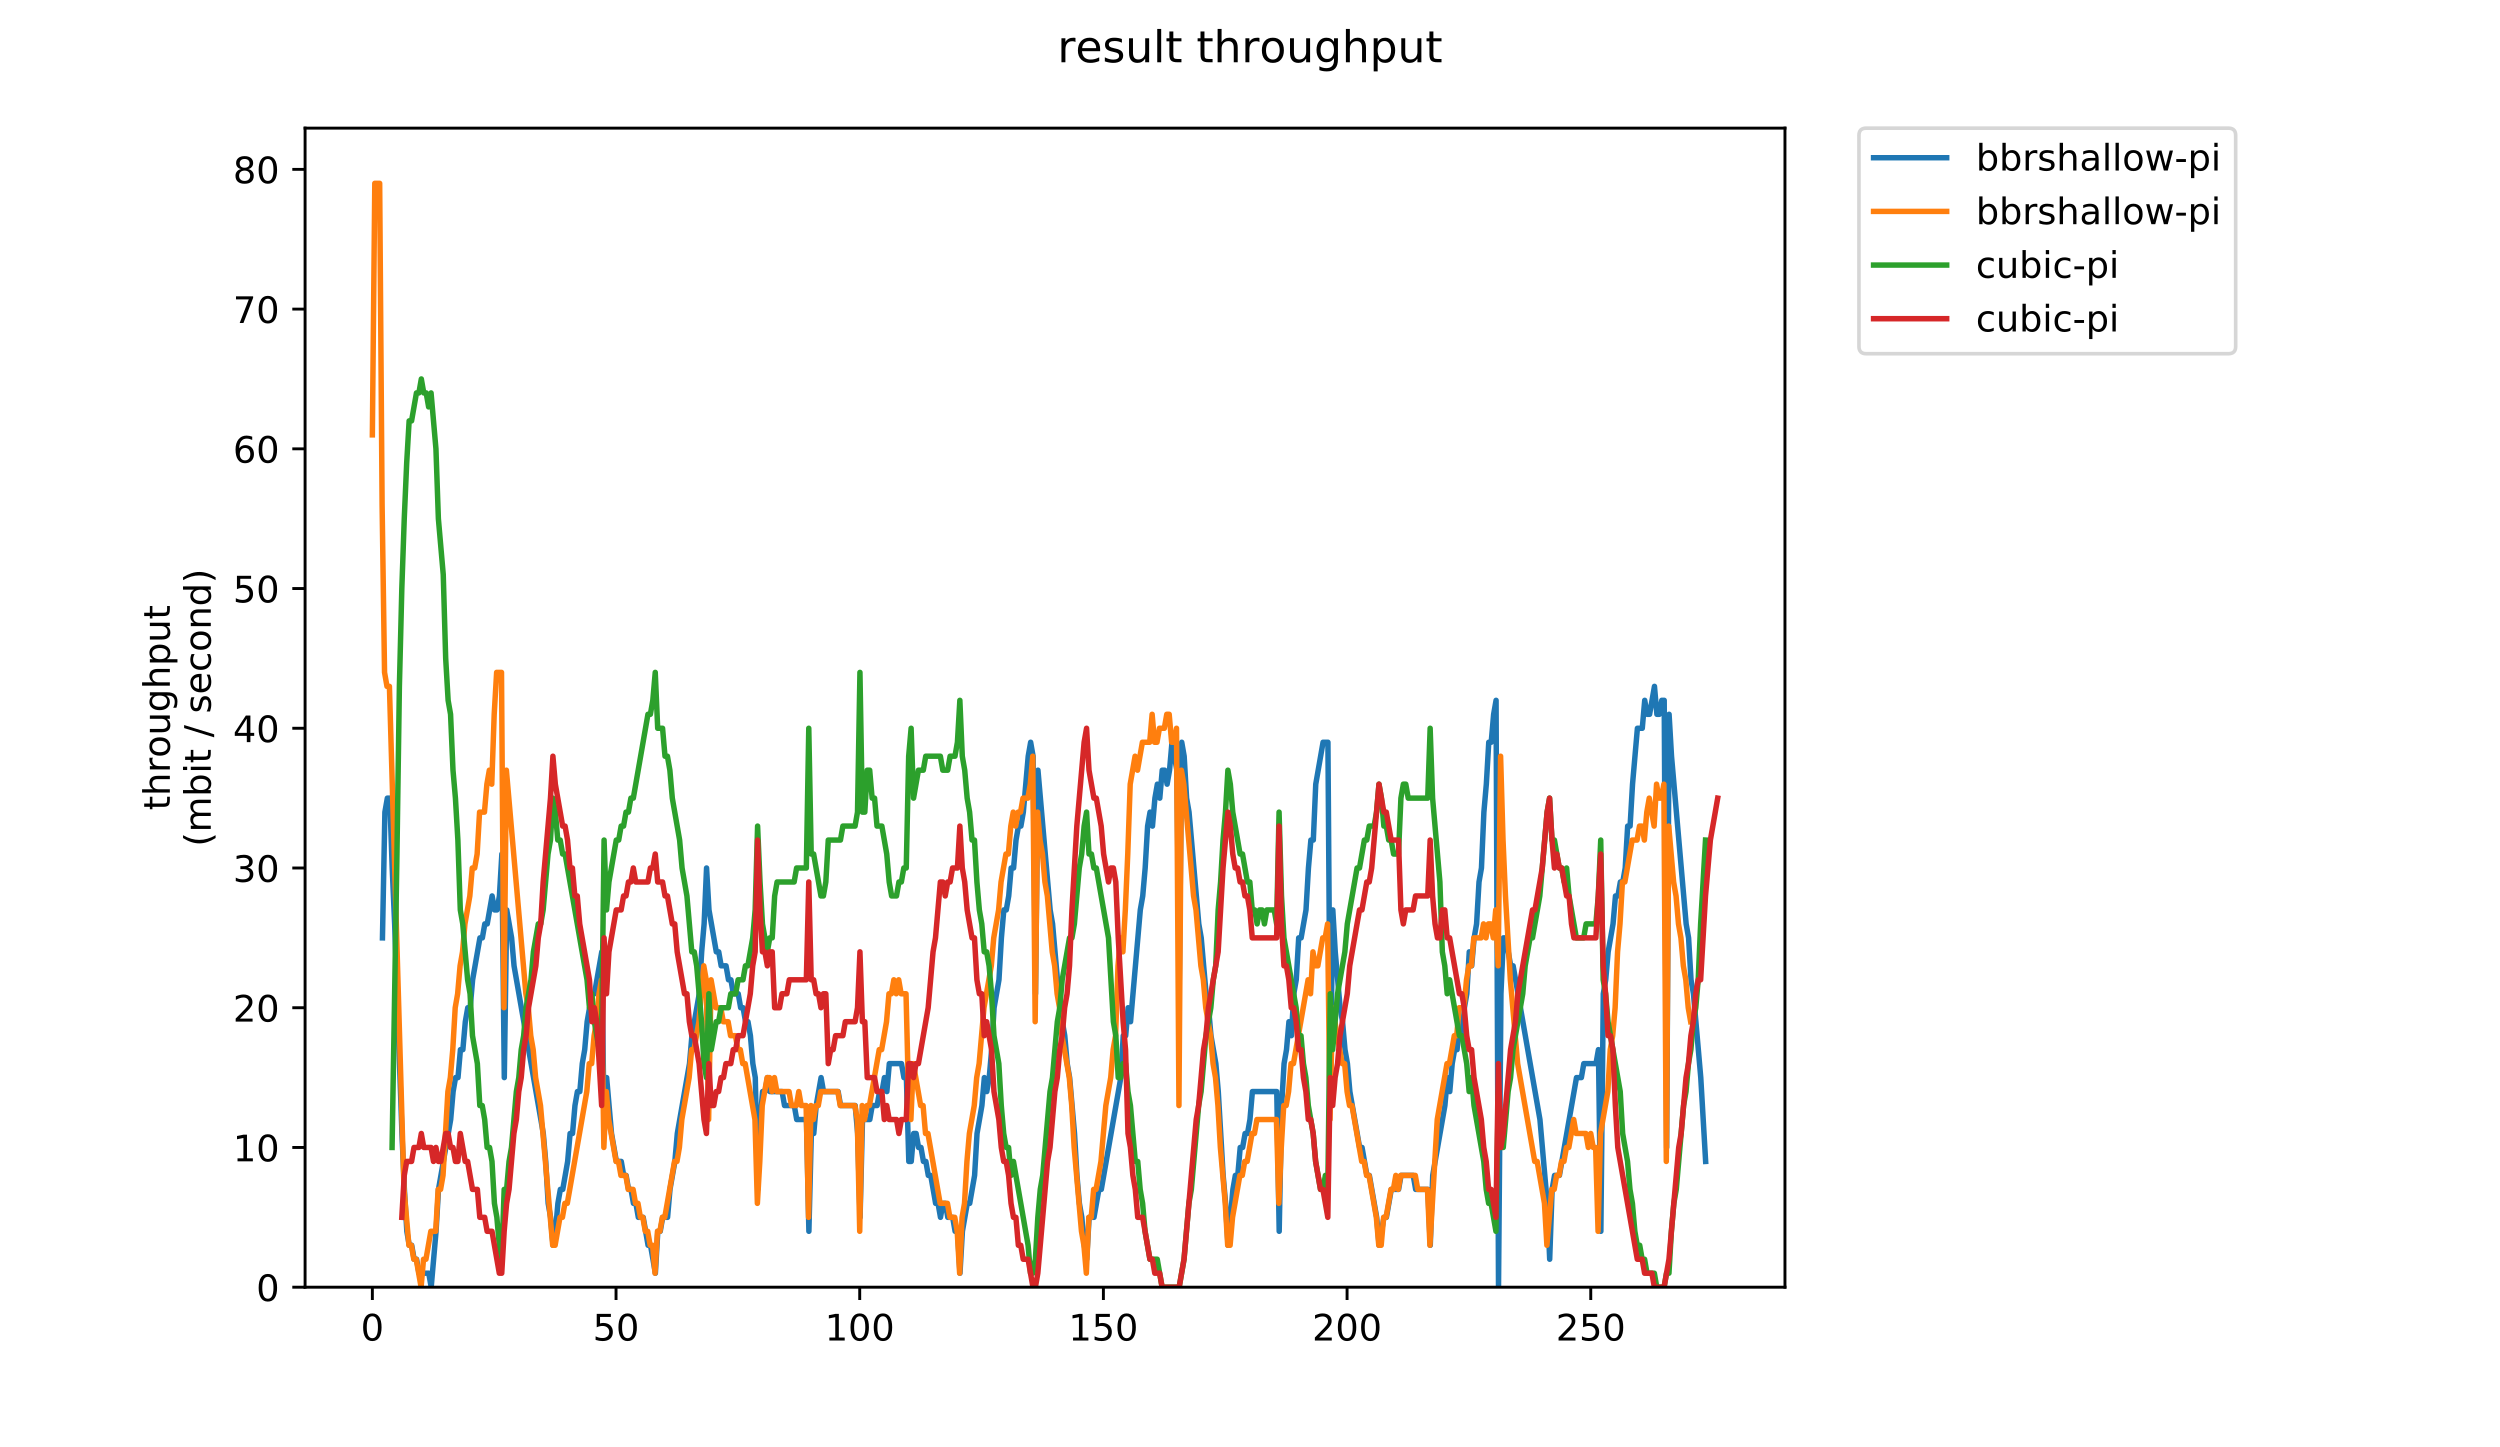<?xml version="1.0" encoding="utf-8" standalone="no"?>
<!DOCTYPE svg PUBLIC "-//W3C//DTD SVG 1.1//EN"
  "http://www.w3.org/Graphics/SVG/1.1/DTD/svg11.dtd">
<!-- Created with matplotlib (https://matplotlib.org/) -->
<svg height="396pt" version="1.1" viewBox="0 0 684 396" width="684pt" xmlns="http://www.w3.org/2000/svg" xmlns:xlink="http://www.w3.org/1999/xlink">
 <defs>
  <style type="text/css">
*{stroke-linecap:butt;stroke-linejoin:round;}
  </style>
 </defs>
 <g id="figure_1">
  <g id="patch_1">
   <path d="M 0 396 
L 684 396 
L 684 0 
L 0 0 
z
" style="fill:#ffffff;"/>
  </g>
  <g id="axes_1">
   <g id="patch_2">
    <path d="M 83.472 352.174 
L 488.365 352.174 
L 488.365 35.062 
L 83.472 35.062 
z
" style="fill:#ffffff;"/>
   </g>
   <g id="matplotlib.axis_1">
    <g id="xtick_1">
     <g id="line2d_1">
      <defs>
       <path d="M 0 0 
L 0 3.5 
" id="ma1da77c3da" style="stroke:#000000;stroke-width:0.8;"/>
      </defs>
      <g>
       <use style="stroke:#000000;stroke-width:0.8;" x="101.877" xlink:href="#ma1da77c3da" y="352.174"/>
      </g>
     </g>
     <g id="text_1">
      <!-- 0 -->
      <defs>
       <path d="M 31.781 66.406 
Q 24.172 66.406 20.328 58.906 
Q 16.5 51.422 16.5 36.375 
Q 16.5 21.391 20.328 13.891 
Q 24.172 6.391 31.781 6.391 
Q 39.453 6.391 43.281 13.891 
Q 47.125 21.391 47.125 36.375 
Q 47.125 51.422 43.281 58.906 
Q 39.453 66.406 31.781 66.406 
z
M 31.781 74.219 
Q 44.047 74.219 50.516 64.516 
Q 56.984 54.828 56.984 36.375 
Q 56.984 17.969 50.516 8.266 
Q 44.047 -1.422 31.781 -1.422 
Q 19.531 -1.422 13.062 8.266 
Q 6.594 17.969 6.594 36.375 
Q 6.594 54.828 13.062 64.516 
Q 19.531 74.219 31.781 74.219 
z
" id="DejaVuSans-48"/>
      </defs>
      <g transform="translate(98.695 366.773)scale(0.1 -0.1)">
       <use xlink:href="#DejaVuSans-48"/>
      </g>
     </g>
    </g>
    <g id="xtick_2">
     <g id="line2d_2">
      <g>
       <use style="stroke:#000000;stroke-width:0.8;" x="168.547" xlink:href="#ma1da77c3da" y="352.174"/>
      </g>
     </g>
     <g id="text_2">
      <!-- 50 -->
      <defs>
       <path d="M 10.797 72.906 
L 49.516 72.906 
L 49.516 64.594 
L 19.828 64.594 
L 19.828 46.734 
Q 21.969 47.469 24.109 47.828 
Q 26.266 48.188 28.422 48.188 
Q 40.625 48.188 47.75 41.5 
Q 54.891 34.812 54.891 23.391 
Q 54.891 11.625 47.562 5.094 
Q 40.234 -1.422 26.906 -1.422 
Q 22.312 -1.422 17.547 -0.641 
Q 12.797 0.141 7.719 1.703 
L 7.719 11.625 
Q 12.109 9.234 16.797 8.062 
Q 21.484 6.891 26.703 6.891 
Q 35.156 6.891 40.078 11.328 
Q 45.016 15.766 45.016 23.391 
Q 45.016 31 40.078 35.438 
Q 35.156 39.891 26.703 39.891 
Q 22.75 39.891 18.812 39.016 
Q 14.891 38.141 10.797 36.281 
z
" id="DejaVuSans-53"/>
      </defs>
      <g transform="translate(162.185 366.773)scale(0.1 -0.1)">
       <use xlink:href="#DejaVuSans-53"/>
       <use x="63.623" xlink:href="#DejaVuSans-48"/>
      </g>
     </g>
    </g>
    <g id="xtick_3">
     <g id="line2d_3">
      <g>
       <use style="stroke:#000000;stroke-width:0.8;" x="235.218" xlink:href="#ma1da77c3da" y="352.174"/>
      </g>
     </g>
     <g id="text_3">
      <!-- 100 -->
      <defs>
       <path d="M 12.406 8.297 
L 28.516 8.297 
L 28.516 63.922 
L 10.984 60.406 
L 10.984 69.391 
L 28.422 72.906 
L 38.281 72.906 
L 38.281 8.297 
L 54.391 8.297 
L 54.391 0 
L 12.406 0 
z
" id="DejaVuSans-49"/>
      </defs>
      <g transform="translate(225.675 366.773)scale(0.1 -0.1)">
       <use xlink:href="#DejaVuSans-49"/>
       <use x="63.623" xlink:href="#DejaVuSans-48"/>
       <use x="127.246" xlink:href="#DejaVuSans-48"/>
      </g>
     </g>
    </g>
    <g id="xtick_4">
     <g id="line2d_4">
      <g>
       <use style="stroke:#000000;stroke-width:0.8;" x="301.889" xlink:href="#ma1da77c3da" y="352.174"/>
      </g>
     </g>
     <g id="text_4">
      <!-- 150 -->
      <g transform="translate(292.345 366.773)scale(0.1 -0.1)">
       <use xlink:href="#DejaVuSans-49"/>
       <use x="63.623" xlink:href="#DejaVuSans-53"/>
       <use x="127.246" xlink:href="#DejaVuSans-48"/>
      </g>
     </g>
    </g>
    <g id="xtick_5">
     <g id="line2d_5">
      <g>
       <use style="stroke:#000000;stroke-width:0.8;" x="368.56" xlink:href="#ma1da77c3da" y="352.174"/>
      </g>
     </g>
     <g id="text_5">
      <!-- 200 -->
      <defs>
       <path d="M 19.188 8.297 
L 53.609 8.297 
L 53.609 0 
L 7.328 0 
L 7.328 8.297 
Q 12.938 14.109 22.625 23.891 
Q 32.328 33.688 34.812 36.531 
Q 39.547 41.844 41.422 45.531 
Q 43.312 49.219 43.312 52.781 
Q 43.312 58.594 39.234 62.25 
Q 35.156 65.922 28.609 65.922 
Q 23.969 65.922 18.812 64.312 
Q 13.672 62.703 7.812 59.422 
L 7.812 69.391 
Q 13.766 71.781 18.938 73 
Q 24.125 74.219 28.422 74.219 
Q 39.75 74.219 46.484 68.547 
Q 53.219 62.891 53.219 53.422 
Q 53.219 48.922 51.531 44.891 
Q 49.859 40.875 45.406 35.406 
Q 44.188 33.984 37.641 27.219 
Q 31.109 20.453 19.188 8.297 
z
" id="DejaVuSans-50"/>
      </defs>
      <g transform="translate(359.016 366.773)scale(0.1 -0.1)">
       <use xlink:href="#DejaVuSans-50"/>
       <use x="63.623" xlink:href="#DejaVuSans-48"/>
       <use x="127.246" xlink:href="#DejaVuSans-48"/>
      </g>
     </g>
    </g>
    <g id="xtick_6">
     <g id="line2d_6">
      <g>
       <use style="stroke:#000000;stroke-width:0.8;" x="435.231" xlink:href="#ma1da77c3da" y="352.174"/>
      </g>
     </g>
     <g id="text_6">
      <!-- 250 -->
      <g transform="translate(425.687 366.773)scale(0.1 -0.1)">
       <use xlink:href="#DejaVuSans-50"/>
       <use x="63.623" xlink:href="#DejaVuSans-53"/>
       <use x="127.246" xlink:href="#DejaVuSans-48"/>
      </g>
     </g>
    </g>
   </g>
   <g id="matplotlib.axis_2">
    <g id="ytick_1">
     <g id="line2d_7">
      <defs>
       <path d="M 0 0 
L -3.5 0 
" id="m07c12be08c" style="stroke:#000000;stroke-width:0.8;"/>
      </defs>
      <g>
       <use style="stroke:#000000;stroke-width:0.8;" x="83.472" xlink:href="#m07c12be08c" y="352.174"/>
      </g>
     </g>
     <g id="text_7">
      <!-- 0 -->
      <g transform="translate(70.11 355.973)scale(0.1 -0.1)">
       <use xlink:href="#DejaVuSans-48"/>
      </g>
     </g>
    </g>
    <g id="ytick_2">
     <g id="line2d_8">
      <g>
       <use style="stroke:#000000;stroke-width:0.8;" x="83.472" xlink:href="#m07c12be08c" y="313.945"/>
      </g>
     </g>
     <g id="text_8">
      <!-- 10 -->
      <g transform="translate(63.747 317.744)scale(0.1 -0.1)">
       <use xlink:href="#DejaVuSans-49"/>
       <use x="63.623" xlink:href="#DejaVuSans-48"/>
      </g>
     </g>
    </g>
    <g id="ytick_3">
     <g id="line2d_9">
      <g>
       <use style="stroke:#000000;stroke-width:0.8;" x="83.472" xlink:href="#m07c12be08c" y="275.716"/>
      </g>
     </g>
     <g id="text_9">
      <!-- 20 -->
      <g transform="translate(63.747 279.515)scale(0.1 -0.1)">
       <use xlink:href="#DejaVuSans-50"/>
       <use x="63.623" xlink:href="#DejaVuSans-48"/>
      </g>
     </g>
    </g>
    <g id="ytick_4">
     <g id="line2d_10">
      <g>
       <use style="stroke:#000000;stroke-width:0.8;" x="83.472" xlink:href="#m07c12be08c" y="237.486"/>
      </g>
     </g>
     <g id="text_10">
      <!-- 30 -->
      <defs>
       <path d="M 40.578 39.312 
Q 47.656 37.797 51.625 33 
Q 55.609 28.219 55.609 21.188 
Q 55.609 10.406 48.188 4.484 
Q 40.766 -1.422 27.094 -1.422 
Q 22.516 -1.422 17.656 -0.516 
Q 12.797 0.391 7.625 2.203 
L 7.625 11.719 
Q 11.719 9.328 16.594 8.109 
Q 21.484 6.891 26.812 6.891 
Q 36.078 6.891 40.938 10.547 
Q 45.797 14.203 45.797 21.188 
Q 45.797 27.641 41.281 31.266 
Q 36.766 34.906 28.719 34.906 
L 20.219 34.906 
L 20.219 43.016 
L 29.109 43.016 
Q 36.375 43.016 40.234 45.922 
Q 44.094 48.828 44.094 54.297 
Q 44.094 59.906 40.109 62.906 
Q 36.141 65.922 28.719 65.922 
Q 24.656 65.922 20.016 65.031 
Q 15.375 64.156 9.812 62.312 
L 9.812 71.094 
Q 15.438 72.656 20.344 73.438 
Q 25.25 74.219 29.594 74.219 
Q 40.828 74.219 47.359 69.109 
Q 53.906 64.016 53.906 55.328 
Q 53.906 49.266 50.438 45.094 
Q 46.969 40.922 40.578 39.312 
z
" id="DejaVuSans-51"/>
      </defs>
      <g transform="translate(63.747 241.286)scale(0.1 -0.1)">
       <use xlink:href="#DejaVuSans-51"/>
       <use x="63.623" xlink:href="#DejaVuSans-48"/>
      </g>
     </g>
    </g>
    <g id="ytick_5">
     <g id="line2d_11">
      <g>
       <use style="stroke:#000000;stroke-width:0.8;" x="83.472" xlink:href="#m07c12be08c" y="199.257"/>
      </g>
     </g>
     <g id="text_11">
      <!-- 40 -->
      <defs>
       <path d="M 37.797 64.312 
L 12.891 25.391 
L 37.797 25.391 
z
M 35.203 72.906 
L 47.609 72.906 
L 47.609 25.391 
L 58.016 25.391 
L 58.016 17.188 
L 47.609 17.188 
L 47.609 0 
L 37.797 0 
L 37.797 17.188 
L 4.891 17.188 
L 4.891 26.703 
z
" id="DejaVuSans-52"/>
      </defs>
      <g transform="translate(63.747 203.056)scale(0.1 -0.1)">
       <use xlink:href="#DejaVuSans-52"/>
       <use x="63.623" xlink:href="#DejaVuSans-48"/>
      </g>
     </g>
    </g>
    <g id="ytick_6">
     <g id="line2d_12">
      <g>
       <use style="stroke:#000000;stroke-width:0.8;" x="83.472" xlink:href="#m07c12be08c" y="161.028"/>
      </g>
     </g>
     <g id="text_12">
      <!-- 50 -->
      <g transform="translate(63.747 164.827)scale(0.1 -0.1)">
       <use xlink:href="#DejaVuSans-53"/>
       <use x="63.623" xlink:href="#DejaVuSans-48"/>
      </g>
     </g>
    </g>
    <g id="ytick_7">
     <g id="line2d_13">
      <g>
       <use style="stroke:#000000;stroke-width:0.8;" x="83.472" xlink:href="#m07c12be08c" y="122.799"/>
      </g>
     </g>
     <g id="text_13">
      <!-- 60 -->
      <defs>
       <path d="M 33.016 40.375 
Q 26.375 40.375 22.484 35.828 
Q 18.609 31.297 18.609 23.391 
Q 18.609 15.531 22.484 10.953 
Q 26.375 6.391 33.016 6.391 
Q 39.656 6.391 43.531 10.953 
Q 47.406 15.531 47.406 23.391 
Q 47.406 31.297 43.531 35.828 
Q 39.656 40.375 33.016 40.375 
z
M 52.594 71.297 
L 52.594 62.312 
Q 48.875 64.062 45.094 64.984 
Q 41.312 65.922 37.594 65.922 
Q 27.828 65.922 22.672 59.328 
Q 17.531 52.734 16.797 39.406 
Q 19.672 43.656 24.016 45.922 
Q 28.375 48.188 33.594 48.188 
Q 44.578 48.188 50.953 41.516 
Q 57.328 34.859 57.328 23.391 
Q 57.328 12.156 50.688 5.359 
Q 44.047 -1.422 33.016 -1.422 
Q 20.359 -1.422 13.672 8.266 
Q 6.984 17.969 6.984 36.375 
Q 6.984 53.656 15.188 63.938 
Q 23.391 74.219 37.203 74.219 
Q 40.922 74.219 44.703 73.484 
Q 48.484 72.75 52.594 71.297 
z
" id="DejaVuSans-54"/>
      </defs>
      <g transform="translate(63.747 126.598)scale(0.1 -0.1)">
       <use xlink:href="#DejaVuSans-54"/>
       <use x="63.623" xlink:href="#DejaVuSans-48"/>
      </g>
     </g>
    </g>
    <g id="ytick_8">
     <g id="line2d_14">
      <g>
       <use style="stroke:#000000;stroke-width:0.8;" x="83.472" xlink:href="#m07c12be08c" y="84.569"/>
      </g>
     </g>
     <g id="text_14">
      <!-- 70 -->
      <defs>
       <path d="M 8.203 72.906 
L 55.078 72.906 
L 55.078 68.703 
L 28.609 0 
L 18.312 0 
L 43.219 64.594 
L 8.203 64.594 
z
" id="DejaVuSans-55"/>
      </defs>
      <g transform="translate(63.747 88.369)scale(0.1 -0.1)">
       <use xlink:href="#DejaVuSans-55"/>
       <use x="63.623" xlink:href="#DejaVuSans-48"/>
      </g>
     </g>
    </g>
    <g id="ytick_9">
     <g id="line2d_15">
      <g>
       <use style="stroke:#000000;stroke-width:0.8;" x="83.472" xlink:href="#m07c12be08c" y="46.34"/>
      </g>
     </g>
     <g id="text_15">
      <!-- 80 -->
      <defs>
       <path d="M 31.781 34.625 
Q 24.75 34.625 20.719 30.859 
Q 16.703 27.094 16.703 20.516 
Q 16.703 13.922 20.719 10.156 
Q 24.75 6.391 31.781 6.391 
Q 38.812 6.391 42.859 10.172 
Q 46.922 13.969 46.922 20.516 
Q 46.922 27.094 42.891 30.859 
Q 38.875 34.625 31.781 34.625 
z
M 21.922 38.812 
Q 15.578 40.375 12.031 44.719 
Q 8.5 49.078 8.5 55.328 
Q 8.5 64.062 14.719 69.141 
Q 20.953 74.219 31.781 74.219 
Q 42.672 74.219 48.875 69.141 
Q 55.078 64.062 55.078 55.328 
Q 55.078 49.078 51.531 44.719 
Q 48 40.375 41.703 38.812 
Q 48.828 37.156 52.797 32.312 
Q 56.781 27.484 56.781 20.516 
Q 56.781 9.906 50.312 4.234 
Q 43.844 -1.422 31.781 -1.422 
Q 19.734 -1.422 13.25 4.234 
Q 6.781 9.906 6.781 20.516 
Q 6.781 27.484 10.781 32.312 
Q 14.797 37.156 21.922 38.812 
z
M 18.312 54.391 
Q 18.312 48.734 21.844 45.562 
Q 25.391 42.391 31.781 42.391 
Q 38.141 42.391 41.719 45.562 
Q 45.312 48.734 45.312 54.391 
Q 45.312 60.062 41.719 63.234 
Q 38.141 66.406 31.781 66.406 
Q 25.391 66.406 21.844 63.234 
Q 18.312 60.062 18.312 54.391 
z
" id="DejaVuSans-56"/>
      </defs>
      <g transform="translate(63.747 50.139)scale(0.1 -0.1)">
       <use xlink:href="#DejaVuSans-56"/>
       <use x="63.623" xlink:href="#DejaVuSans-48"/>
      </g>
     </g>
    </g>
    <g id="text_16">
     <!-- throughput -->
     <defs>
      <path d="M 18.312 70.219 
L 18.312 54.688 
L 36.812 54.688 
L 36.812 47.703 
L 18.312 47.703 
L 18.312 18.016 
Q 18.312 11.328 20.141 9.422 
Q 21.969 7.516 27.594 7.516 
L 36.812 7.516 
L 36.812 0 
L 27.594 0 
Q 17.188 0 13.234 3.875 
Q 9.281 7.766 9.281 18.016 
L 9.281 47.703 
L 2.688 47.703 
L 2.688 54.688 
L 9.281 54.688 
L 9.281 70.219 
z
" id="DejaVuSans-116"/>
      <path d="M 54.891 33.016 
L 54.891 0 
L 45.906 0 
L 45.906 32.719 
Q 45.906 40.484 42.875 44.328 
Q 39.844 48.188 33.797 48.188 
Q 26.516 48.188 22.312 43.547 
Q 18.109 38.922 18.109 30.906 
L 18.109 0 
L 9.078 0 
L 9.078 75.984 
L 18.109 75.984 
L 18.109 46.188 
Q 21.344 51.125 25.703 53.562 
Q 30.078 56 35.797 56 
Q 45.219 56 50.047 50.172 
Q 54.891 44.344 54.891 33.016 
z
" id="DejaVuSans-104"/>
      <path d="M 41.109 46.297 
Q 39.594 47.172 37.812 47.578 
Q 36.031 48 33.891 48 
Q 26.266 48 22.188 43.047 
Q 18.109 38.094 18.109 28.812 
L 18.109 0 
L 9.078 0 
L 9.078 54.688 
L 18.109 54.688 
L 18.109 46.188 
Q 20.953 51.172 25.484 53.578 
Q 30.031 56 36.531 56 
Q 37.453 56 38.578 55.875 
Q 39.703 55.766 41.062 55.516 
z
" id="DejaVuSans-114"/>
      <path d="M 30.609 48.391 
Q 23.391 48.391 19.188 42.75 
Q 14.984 37.109 14.984 27.297 
Q 14.984 17.484 19.156 11.844 
Q 23.344 6.203 30.609 6.203 
Q 37.797 6.203 41.984 11.859 
Q 46.188 17.531 46.188 27.297 
Q 46.188 37.016 41.984 42.703 
Q 37.797 48.391 30.609 48.391 
z
M 30.609 56 
Q 42.328 56 49.016 48.375 
Q 55.719 40.766 55.719 27.297 
Q 55.719 13.875 49.016 6.219 
Q 42.328 -1.422 30.609 -1.422 
Q 18.844 -1.422 12.172 6.219 
Q 5.516 13.875 5.516 27.297 
Q 5.516 40.766 12.172 48.375 
Q 18.844 56 30.609 56 
z
" id="DejaVuSans-111"/>
      <path d="M 8.5 21.578 
L 8.5 54.688 
L 17.484 54.688 
L 17.484 21.922 
Q 17.484 14.156 20.5 10.266 
Q 23.531 6.391 29.594 6.391 
Q 36.859 6.391 41.078 11.031 
Q 45.312 15.672 45.312 23.688 
L 45.312 54.688 
L 54.297 54.688 
L 54.297 0 
L 45.312 0 
L 45.312 8.406 
Q 42.047 3.422 37.719 1 
Q 33.406 -1.422 27.688 -1.422 
Q 18.266 -1.422 13.375 4.438 
Q 8.5 10.297 8.5 21.578 
z
M 31.109 56 
z
" id="DejaVuSans-117"/>
      <path d="M 45.406 27.984 
Q 45.406 37.75 41.375 43.109 
Q 37.359 48.484 30.078 48.484 
Q 22.859 48.484 18.828 43.109 
Q 14.797 37.75 14.797 27.984 
Q 14.797 18.266 18.828 12.891 
Q 22.859 7.516 30.078 7.516 
Q 37.359 7.516 41.375 12.891 
Q 45.406 18.266 45.406 27.984 
z
M 54.391 6.781 
Q 54.391 -7.172 48.188 -13.984 
Q 42 -20.797 29.203 -20.797 
Q 24.469 -20.797 20.266 -20.094 
Q 16.062 -19.391 12.109 -17.922 
L 12.109 -9.188 
Q 16.062 -11.328 19.922 -12.344 
Q 23.781 -13.375 27.781 -13.375 
Q 36.625 -13.375 41.016 -8.766 
Q 45.406 -4.156 45.406 5.172 
L 45.406 9.625 
Q 42.625 4.781 38.281 2.391 
Q 33.938 0 27.875 0 
Q 17.828 0 11.672 7.656 
Q 5.516 15.328 5.516 27.984 
Q 5.516 40.672 11.672 48.328 
Q 17.828 56 27.875 56 
Q 33.938 56 38.281 53.609 
Q 42.625 51.219 45.406 46.391 
L 45.406 54.688 
L 54.391 54.688 
z
" id="DejaVuSans-103"/>
      <path d="M 18.109 8.203 
L 18.109 -20.797 
L 9.078 -20.797 
L 9.078 54.688 
L 18.109 54.688 
L 18.109 46.391 
Q 20.953 51.266 25.266 53.625 
Q 29.594 56 35.594 56 
Q 45.562 56 51.781 48.094 
Q 58.016 40.188 58.016 27.297 
Q 58.016 14.406 51.781 6.484 
Q 45.562 -1.422 35.594 -1.422 
Q 29.594 -1.422 25.266 0.953 
Q 20.953 3.328 18.109 8.203 
z
M 48.688 27.297 
Q 48.688 37.203 44.609 42.844 
Q 40.531 48.484 33.406 48.484 
Q 26.266 48.484 22.188 42.844 
Q 18.109 37.203 18.109 27.297 
Q 18.109 17.391 22.188 11.75 
Q 26.266 6.109 33.406 6.109 
Q 40.531 6.109 44.609 11.75 
Q 48.688 17.391 48.688 27.297 
z
" id="DejaVuSans-112"/>
     </defs>
     <g transform="translate(46.47 221.675)rotate(-90)scale(0.1 -0.1)">
      <use xlink:href="#DejaVuSans-116"/>
      <use x="39.209" xlink:href="#DejaVuSans-104"/>
      <use x="102.588" xlink:href="#DejaVuSans-114"/>
      <use x="143.67" xlink:href="#DejaVuSans-111"/>
      <use x="204.852" xlink:href="#DejaVuSans-117"/>
      <use x="268.23" xlink:href="#DejaVuSans-103"/>
      <use x="331.707" xlink:href="#DejaVuSans-104"/>
      <use x="395.086" xlink:href="#DejaVuSans-112"/>
      <use x="458.562" xlink:href="#DejaVuSans-117"/>
      <use x="521.941" xlink:href="#DejaVuSans-116"/>
     </g>
     <!-- (mbit / second) -->
     <defs>
      <path d="M 31 75.875 
Q 24.469 64.656 21.281 53.656 
Q 18.109 42.672 18.109 31.391 
Q 18.109 20.125 21.312 9.062 
Q 24.516 -2 31 -13.188 
L 23.188 -13.188 
Q 15.875 -1.703 12.234 9.375 
Q 8.594 20.453 8.594 31.391 
Q 8.594 42.281 12.203 53.312 
Q 15.828 64.359 23.188 75.875 
z
" id="DejaVuSans-40"/>
      <path d="M 52 44.188 
Q 55.375 50.25 60.062 53.125 
Q 64.75 56 71.094 56 
Q 79.641 56 84.281 50.016 
Q 88.922 44.047 88.922 33.016 
L 88.922 0 
L 79.891 0 
L 79.891 32.719 
Q 79.891 40.578 77.094 44.375 
Q 74.312 48.188 68.609 48.188 
Q 61.625 48.188 57.562 43.547 
Q 53.516 38.922 53.516 30.906 
L 53.516 0 
L 44.484 0 
L 44.484 32.719 
Q 44.484 40.625 41.703 44.406 
Q 38.922 48.188 33.109 48.188 
Q 26.219 48.188 22.156 43.531 
Q 18.109 38.875 18.109 30.906 
L 18.109 0 
L 9.078 0 
L 9.078 54.688 
L 18.109 54.688 
L 18.109 46.188 
Q 21.188 51.219 25.484 53.609 
Q 29.781 56 35.688 56 
Q 41.656 56 45.828 52.969 
Q 50 49.953 52 44.188 
z
" id="DejaVuSans-109"/>
      <path d="M 48.688 27.297 
Q 48.688 37.203 44.609 42.844 
Q 40.531 48.484 33.406 48.484 
Q 26.266 48.484 22.188 42.844 
Q 18.109 37.203 18.109 27.297 
Q 18.109 17.391 22.188 11.75 
Q 26.266 6.109 33.406 6.109 
Q 40.531 6.109 44.609 11.75 
Q 48.688 17.391 48.688 27.297 
z
M 18.109 46.391 
Q 20.953 51.266 25.266 53.625 
Q 29.594 56 35.594 56 
Q 45.562 56 51.781 48.094 
Q 58.016 40.188 58.016 27.297 
Q 58.016 14.406 51.781 6.484 
Q 45.562 -1.422 35.594 -1.422 
Q 29.594 -1.422 25.266 0.953 
Q 20.953 3.328 18.109 8.203 
L 18.109 0 
L 9.078 0 
L 9.078 75.984 
L 18.109 75.984 
z
" id="DejaVuSans-98"/>
      <path d="M 9.422 54.688 
L 18.406 54.688 
L 18.406 0 
L 9.422 0 
z
M 9.422 75.984 
L 18.406 75.984 
L 18.406 64.594 
L 9.422 64.594 
z
" id="DejaVuSans-105"/>
      <path id="DejaVuSans-32"/>
      <path d="M 25.391 72.906 
L 33.688 72.906 
L 8.297 -9.281 
L 0 -9.281 
z
" id="DejaVuSans-47"/>
      <path d="M 44.281 53.078 
L 44.281 44.578 
Q 40.484 46.531 36.375 47.5 
Q 32.281 48.484 27.875 48.484 
Q 21.188 48.484 17.844 46.438 
Q 14.5 44.391 14.5 40.281 
Q 14.5 37.156 16.891 35.375 
Q 19.281 33.594 26.516 31.984 
L 29.594 31.297 
Q 39.156 29.25 43.188 25.516 
Q 47.219 21.781 47.219 15.094 
Q 47.219 7.469 41.188 3.016 
Q 35.156 -1.422 24.609 -1.422 
Q 20.219 -1.422 15.453 -0.562 
Q 10.688 0.297 5.422 2 
L 5.422 11.281 
Q 10.406 8.688 15.234 7.391 
Q 20.062 6.109 24.812 6.109 
Q 31.156 6.109 34.562 8.281 
Q 37.984 10.453 37.984 14.406 
Q 37.984 18.062 35.516 20.016 
Q 33.062 21.969 24.703 23.781 
L 21.578 24.516 
Q 13.234 26.266 9.516 29.906 
Q 5.812 33.547 5.812 39.891 
Q 5.812 47.609 11.281 51.797 
Q 16.75 56 26.812 56 
Q 31.781 56 36.172 55.266 
Q 40.578 54.547 44.281 53.078 
z
" id="DejaVuSans-115"/>
      <path d="M 56.203 29.594 
L 56.203 25.203 
L 14.891 25.203 
Q 15.484 15.922 20.484 11.062 
Q 25.484 6.203 34.422 6.203 
Q 39.594 6.203 44.453 7.469 
Q 49.312 8.734 54.109 11.281 
L 54.109 2.781 
Q 49.266 0.734 44.188 -0.344 
Q 39.109 -1.422 33.891 -1.422 
Q 20.797 -1.422 13.156 6.188 
Q 5.516 13.812 5.516 26.812 
Q 5.516 40.234 12.766 48.109 
Q 20.016 56 32.328 56 
Q 43.359 56 49.781 48.891 
Q 56.203 41.797 56.203 29.594 
z
M 47.219 32.234 
Q 47.125 39.594 43.094 43.984 
Q 39.062 48.391 32.422 48.391 
Q 24.906 48.391 20.391 44.141 
Q 15.875 39.891 15.188 32.172 
z
" id="DejaVuSans-101"/>
      <path d="M 48.781 52.594 
L 48.781 44.188 
Q 44.969 46.297 41.141 47.344 
Q 37.312 48.391 33.406 48.391 
Q 24.656 48.391 19.812 42.844 
Q 14.984 37.312 14.984 27.297 
Q 14.984 17.281 19.812 11.734 
Q 24.656 6.203 33.406 6.203 
Q 37.312 6.203 41.141 7.25 
Q 44.969 8.297 48.781 10.406 
L 48.781 2.094 
Q 45.016 0.344 40.984 -0.531 
Q 36.969 -1.422 32.422 -1.422 
Q 20.062 -1.422 12.781 6.344 
Q 5.516 14.109 5.516 27.297 
Q 5.516 40.672 12.859 48.328 
Q 20.219 56 33.016 56 
Q 37.156 56 41.109 55.141 
Q 45.062 54.297 48.781 52.594 
z
" id="DejaVuSans-99"/>
      <path d="M 54.891 33.016 
L 54.891 0 
L 45.906 0 
L 45.906 32.719 
Q 45.906 40.484 42.875 44.328 
Q 39.844 48.188 33.797 48.188 
Q 26.516 48.188 22.312 43.547 
Q 18.109 38.922 18.109 30.906 
L 18.109 0 
L 9.078 0 
L 9.078 54.688 
L 18.109 54.688 
L 18.109 46.188 
Q 21.344 51.125 25.703 53.562 
Q 30.078 56 35.797 56 
Q 45.219 56 50.047 50.172 
Q 54.891 44.344 54.891 33.016 
z
" id="DejaVuSans-110"/>
      <path d="M 45.406 46.391 
L 45.406 75.984 
L 54.391 75.984 
L 54.391 0 
L 45.406 0 
L 45.406 8.203 
Q 42.578 3.328 38.25 0.953 
Q 33.938 -1.422 27.875 -1.422 
Q 17.969 -1.422 11.734 6.484 
Q 5.516 14.406 5.516 27.297 
Q 5.516 40.188 11.734 48.094 
Q 17.969 56 27.875 56 
Q 33.938 56 38.25 53.625 
Q 42.578 51.266 45.406 46.391 
z
M 14.797 27.297 
Q 14.797 17.391 18.875 11.75 
Q 22.953 6.109 30.078 6.109 
Q 37.203 6.109 41.297 11.75 
Q 45.406 17.391 45.406 27.297 
Q 45.406 37.203 41.297 42.844 
Q 37.203 48.484 30.078 48.484 
Q 22.953 48.484 18.875 42.844 
Q 14.797 37.203 14.797 27.297 
z
" id="DejaVuSans-100"/>
      <path d="M 8.016 75.875 
L 15.828 75.875 
Q 23.141 64.359 26.781 53.312 
Q 30.422 42.281 30.422 31.391 
Q 30.422 20.453 26.781 9.375 
Q 23.141 -1.703 15.828 -13.188 
L 8.016 -13.188 
Q 14.5 -2 17.703 9.062 
Q 20.906 20.125 20.906 31.391 
Q 20.906 42.672 17.703 53.656 
Q 14.5 64.656 8.016 75.875 
z
" id="DejaVuSans-41"/>
     </defs>
     <g transform="translate(57.668 231.609)rotate(-90)scale(0.1 -0.1)">
      <use xlink:href="#DejaVuSans-40"/>
      <use x="39.014" xlink:href="#DejaVuSans-109"/>
      <use x="136.426" xlink:href="#DejaVuSans-98"/>
      <use x="199.902" xlink:href="#DejaVuSans-105"/>
      <use x="227.686" xlink:href="#DejaVuSans-116"/>
      <use x="266.895" xlink:href="#DejaVuSans-32"/>
      <use x="298.682" xlink:href="#DejaVuSans-47"/>
      <use x="332.373" xlink:href="#DejaVuSans-32"/>
      <use x="364.16" xlink:href="#DejaVuSans-115"/>
      <use x="416.26" xlink:href="#DejaVuSans-101"/>
      <use x="477.783" xlink:href="#DejaVuSans-99"/>
      <use x="532.764" xlink:href="#DejaVuSans-111"/>
      <use x="593.945" xlink:href="#DejaVuSans-110"/>
      <use x="657.324" xlink:href="#DejaVuSans-100"/>
      <use x="720.801" xlink:href="#DejaVuSans-41"/>
     </g>
    </g>
   </g>
   <g id="line2d_16">
    <path clip-path="url(#pc9229c9714)" d="M 104.639 256.601 
L 105.306 222.195 
L 105.973 218.372 
L 106.64 218.372 
L 107.306 237.486 
L 107.973 252.778 
L 109.973 310.122 
L 110.64 325.414 
L 111.306 336.882 
L 111.973 340.705 
L 112.64 340.705 
L 113.307 344.528 
L 113.973 344.528 
L 114.64 348.351 
L 117.307 348.351 
L 117.974 352.174 
L 119.307 336.882 
L 119.974 325.414 
L 123.307 306.299 
L 123.974 298.653 
L 124.641 294.83 
L 125.307 294.83 
L 125.974 287.184 
L 126.641 287.184 
L 127.308 279.539 
L 127.974 275.716 
L 128.641 275.716 
L 129.308 268.07 
L 131.308 256.601 
L 131.974 256.601 
L 132.641 252.778 
L 133.308 252.778 
L 134.641 245.132 
L 135.308 248.955 
L 135.975 248.955 
L 136.641 245.132 
L 137.308 233.663 
L 137.975 294.83 
L 138.642 248.955 
L 139.975 256.601 
L 140.642 264.247 
L 148.642 310.122 
L 149.309 317.768 
L 149.976 329.237 
L 150.642 333.06 
L 151.309 340.705 
L 151.976 336.882 
L 152.642 329.237 
L 153.309 325.414 
L 153.976 325.414 
L 155.309 317.768 
L 155.976 310.122 
L 156.643 310.122 
L 157.309 302.476 
L 157.976 298.653 
L 158.643 298.653 
L 159.31 291.007 
L 159.976 287.184 
L 160.643 279.539 
L 161.976 271.893 
L 162.643 271.893 
L 164.643 260.424 
L 165.31 310.122 
L 165.977 294.83 
L 167.31 310.122 
L 168.643 317.768 
L 169.977 317.768 
L 170.644 321.591 
L 171.31 321.591 
L 171.977 325.414 
L 172.644 325.414 
L 173.31 329.237 
L 173.977 329.237 
L 174.644 333.06 
L 175.977 333.06 
L 177.311 340.705 
L 177.977 340.705 
L 179.311 348.351 
L 179.977 336.882 
L 180.644 336.882 
L 181.311 333.06 
L 182.644 333.06 
L 183.311 325.414 
L 184.644 317.768 
L 185.311 310.122 
L 188.645 291.007 
L 189.311 283.362 
L 191.312 271.893 
L 191.978 260.424 
L 192.645 252.778 
L 193.312 237.486 
L 193.978 248.955 
L 195.978 260.424 
L 196.645 260.424 
L 197.312 264.247 
L 198.645 264.247 
L 199.312 268.07 
L 199.979 268.07 
L 200.645 271.893 
L 201.979 271.893 
L 202.646 275.716 
L 203.312 275.716 
L 203.979 279.539 
L 204.646 279.539 
L 205.312 283.362 
L 205.979 291.007 
L 206.646 294.83 
L 207.313 325.414 
L 207.979 306.299 
L 208.646 298.653 
L 209.313 298.653 
L 209.979 294.83 
L 210.646 298.653 
L 213.98 298.653 
L 214.646 302.476 
L 217.313 302.476 
L 217.98 306.299 
L 220.647 306.299 
L 221.313 336.882 
L 221.98 310.122 
L 222.647 310.122 
L 223.314 302.476 
L 224.647 294.83 
L 225.314 298.653 
L 229.314 298.653 
L 229.981 302.476 
L 233.981 302.476 
L 234.648 310.122 
L 235.314 333.06 
L 235.981 306.299 
L 237.981 306.299 
L 238.648 302.476 
L 239.981 302.476 
L 240.648 298.653 
L 241.315 298.653 
L 241.981 294.83 
L 242.648 298.653 
L 243.315 291.007 
L 246.648 291.007 
L 247.315 294.83 
L 247.982 294.83 
L 248.648 317.768 
L 249.315 317.768 
L 249.982 310.122 
L 250.649 310.122 
L 251.315 313.945 
L 251.982 313.945 
L 252.649 317.768 
L 253.315 317.768 
L 253.982 321.591 
L 254.649 321.591 
L 255.982 329.237 
L 256.649 329.237 
L 257.316 333.06 
L 257.982 329.237 
L 258.649 329.237 
L 259.316 333.06 
L 260.649 333.06 
L 261.316 336.882 
L 261.983 336.882 
L 262.649 348.351 
L 263.316 336.882 
L 264.649 329.237 
L 265.316 329.237 
L 266.65 321.591 
L 267.316 310.122 
L 268.65 302.476 
L 269.316 294.83 
L 269.983 298.653 
L 270.65 294.83 
L 271.317 287.184 
L 271.983 275.716 
L 273.317 268.07 
L 273.983 256.601 
L 274.65 248.955 
L 275.317 248.955 
L 275.984 245.132 
L 276.65 237.486 
L 277.317 237.486 
L 277.984 229.841 
L 278.65 226.018 
L 279.317 226.018 
L 279.984 222.195 
L 281.317 206.903 
L 281.984 203.08 
L 282.651 206.903 
L 283.317 271.893 
L 283.984 210.726 
L 287.318 248.955 
L 287.984 252.778 
L 289.318 268.07 
L 289.984 271.893 
L 290.651 279.539 
L 291.318 283.362 
L 291.985 291.007 
L 292.651 294.83 
L 293.985 310.122 
L 294.651 321.591 
L 295.318 329.237 
L 295.985 333.06 
L 296.652 340.705 
L 297.318 344.528 
L 297.985 333.06 
L 299.318 333.06 
L 300.652 325.414 
L 301.318 325.414 
L 306.652 294.83 
L 307.319 283.362 
L 307.986 283.362 
L 308.652 275.716 
L 309.319 279.539 
L 311.986 248.955 
L 312.653 245.132 
L 313.319 237.486 
L 313.986 226.018 
L 314.653 222.195 
L 315.319 226.018 
L 315.986 218.372 
L 316.653 214.549 
L 317.319 218.372 
L 317.986 210.726 
L 318.653 210.726 
L 319.32 214.549 
L 319.986 210.726 
L 320.653 203.08 
L 321.986 210.726 
L 322.653 268.07 
L 323.32 203.08 
L 323.987 206.903 
L 324.653 218.372 
L 325.32 222.195 
L 327.987 252.778 
L 328.654 256.601 
L 329.987 271.893 
L 330.654 275.716 
L 331.32 283.362 
L 332.654 291.007 
L 333.32 298.653 
L 334.654 321.591 
L 335.321 329.237 
L 335.987 340.705 
L 337.321 325.414 
L 337.987 321.591 
L 338.654 321.591 
L 339.321 313.945 
L 339.988 313.945 
L 340.654 310.122 
L 341.321 310.122 
L 341.988 306.299 
L 342.654 298.653 
L 349.321 298.653 
L 349.988 336.882 
L 350.655 302.476 
L 351.322 291.007 
L 351.988 287.184 
L 352.655 279.539 
L 353.322 283.362 
L 353.988 271.893 
L 354.655 268.07 
L 355.322 256.601 
L 355.989 256.601 
L 357.322 248.955 
L 357.989 237.486 
L 358.655 229.841 
L 359.322 229.841 
L 359.989 214.549 
L 361.989 203.08 
L 363.322 203.08 
L 363.989 294.83 
L 364.656 248.955 
L 365.322 260.424 
L 366.656 275.716 
L 367.323 279.539 
L 367.989 287.184 
L 368.656 291.007 
L 369.323 298.653 
L 371.99 313.945 
L 372.656 313.945 
L 373.99 321.591 
L 374.656 321.591 
L 376.657 333.06 
L 377.323 340.705 
L 378.657 333.06 
L 379.323 333.06 
L 380.657 325.414 
L 382.657 325.414 
L 383.324 321.591 
L 386.657 321.591 
L 387.324 325.414 
L 390.657 325.414 
L 391.324 340.705 
L 391.991 321.591 
L 395.324 302.476 
L 395.991 294.83 
L 396.658 298.653 
L 397.325 291.007 
L 397.991 287.184 
L 398.658 287.184 
L 399.325 279.539 
L 399.991 283.362 
L 400.658 275.716 
L 401.325 271.893 
L 401.991 260.424 
L 402.658 264.247 
L 403.325 256.601 
L 403.992 252.778 
L 404.658 241.309 
L 405.325 237.486 
L 405.992 222.195 
L 406.658 214.549 
L 407.325 203.08 
L 407.992 203.08 
L 408.659 195.434 
L 409.325 191.611 
L 409.992 352.174 
L 410.659 271.893 
L 411.325 256.601 
L 411.992 256.601 
L 413.326 264.247 
L 413.992 264.247 
L 421.326 306.299 
L 423.326 329.237 
L 423.993 344.528 
L 424.66 325.414 
L 425.326 321.591 
L 426.66 321.591 
L 431.327 294.83 
L 432.66 294.83 
L 433.327 291.007 
L 436.66 291.007 
L 437.327 287.184 
L 437.994 336.882 
L 438.66 271.893 
L 439.327 268.07 
L 439.994 260.424 
L 441.327 252.778 
L 441.994 245.132 
L 442.661 245.132 
L 443.327 241.309 
L 443.994 241.309 
L 444.661 237.486 
L 445.328 226.018 
L 445.994 226.018 
L 446.661 214.549 
L 447.994 199.257 
L 449.328 199.257 
L 449.994 191.611 
L 450.661 195.434 
L 451.328 195.434 
L 452.661 187.788 
L 453.328 195.434 
L 453.995 195.434 
L 454.661 191.611 
L 455.328 191.611 
L 455.995 313.945 
L 456.662 195.434 
L 457.328 206.903 
L 461.329 252.778 
L 461.995 256.601 
L 462.662 268.07 
L 463.329 271.893 
L 465.329 294.83 
L 466.662 317.768 
L 466.662 317.768 
" style="fill:none;stroke:#1f77b4;stroke-linecap:square;stroke-width:1.5;"/>
   </g>
   <g id="line2d_17">
    <path clip-path="url(#pc9229c9714)" d="M 101.877 118.976 
L 102.543 50.163 
L 103.877 50.163 
L 104.543 138.09 
L 105.21 183.965 
L 105.877 187.788 
L 106.544 187.788 
L 110.544 325.414 
L 111.877 340.705 
L 112.544 340.705 
L 113.211 344.528 
L 113.877 344.528 
L 115.211 352.174 
L 115.877 344.528 
L 116.544 344.528 
L 117.878 336.882 
L 119.211 336.882 
L 119.878 325.414 
L 120.544 325.414 
L 121.211 321.591 
L 122.545 298.653 
L 123.211 294.83 
L 123.878 287.184 
L 124.545 275.716 
L 125.211 271.893 
L 125.878 264.247 
L 126.545 260.424 
L 127.211 252.778 
L 128.545 245.132 
L 129.212 237.486 
L 129.878 237.486 
L 130.545 233.663 
L 131.212 222.195 
L 132.545 222.195 
L 133.212 214.549 
L 133.879 210.726 
L 134.545 214.549 
L 135.212 195.434 
L 135.879 183.965 
L 137.212 183.965 
L 137.879 275.716 
L 138.546 210.726 
L 143.879 271.893 
L 144.546 275.716 
L 145.213 283.362 
L 145.879 287.184 
L 146.546 294.83 
L 147.879 302.476 
L 151.213 340.705 
L 151.88 340.705 
L 153.213 333.06 
L 153.88 333.06 
L 154.547 329.237 
L 155.213 329.237 
L 160.547 298.653 
L 161.214 291.007 
L 161.88 291.007 
L 162.547 283.362 
L 163.214 279.539 
L 163.88 271.893 
L 164.547 268.07 
L 165.214 313.945 
L 165.881 298.653 
L 166.547 306.299 
L 168.547 317.768 
L 169.214 317.768 
L 169.881 321.591 
L 171.214 321.591 
L 171.881 325.414 
L 173.214 325.414 
L 173.881 329.237 
L 174.548 329.237 
L 175.215 333.06 
L 175.881 333.06 
L 176.548 336.882 
L 177.215 336.882 
L 177.881 340.705 
L 178.548 340.705 
L 179.215 348.351 
L 179.881 336.882 
L 180.548 336.882 
L 181.215 333.06 
L 181.882 333.06 
L 184.548 317.768 
L 185.215 317.768 
L 185.882 313.945 
L 186.549 306.299 
L 188.549 294.83 
L 189.215 287.184 
L 189.882 287.184 
L 191.216 279.539 
L 192.549 264.247 
L 193.216 268.07 
L 193.882 306.299 
L 194.549 268.07 
L 195.882 275.716 
L 197.216 275.716 
L 197.883 279.539 
L 199.216 279.539 
L 199.883 283.362 
L 201.216 283.362 
L 201.883 287.184 
L 202.55 287.184 
L 203.216 291.007 
L 203.883 291.007 
L 206.55 306.299 
L 207.217 329.237 
L 207.883 317.768 
L 208.55 302.476 
L 209.883 294.83 
L 210.55 294.83 
L 211.217 298.653 
L 211.883 294.83 
L 212.55 298.653 
L 215.884 298.653 
L 216.55 302.476 
L 217.884 302.476 
L 218.551 298.653 
L 219.217 302.476 
L 220.551 302.476 
L 221.217 333.06 
L 221.884 302.476 
L 222.551 306.299 
L 223.218 302.476 
L 223.884 302.476 
L 224.551 298.653 
L 229.218 298.653 
L 229.885 302.476 
L 233.885 302.476 
L 234.552 306.299 
L 235.218 336.882 
L 235.885 302.476 
L 236.552 306.299 
L 237.218 302.476 
L 237.885 302.476 
L 240.552 287.184 
L 241.219 287.184 
L 242.552 279.539 
L 243.219 271.893 
L 243.886 271.893 
L 244.552 268.07 
L 245.219 271.893 
L 245.886 268.07 
L 246.552 271.893 
L 247.886 271.893 
L 248.552 298.653 
L 249.219 306.299 
L 249.886 291.007 
L 251.886 302.476 
L 252.553 302.476 
L 253.219 310.122 
L 253.886 310.122 
L 257.22 329.237 
L 259.22 329.237 
L 259.887 333.06 
L 261.22 333.06 
L 261.887 336.882 
L 262.553 348.351 
L 263.22 333.06 
L 263.887 329.237 
L 264.553 317.768 
L 265.22 310.122 
L 266.554 302.476 
L 267.22 294.83 
L 267.887 291.007 
L 269.22 275.716 
L 271.221 264.247 
L 271.887 256.601 
L 273.221 248.955 
L 273.887 241.309 
L 275.221 233.663 
L 275.888 233.663 
L 276.554 226.018 
L 277.221 222.195 
L 277.888 226.018 
L 278.554 222.195 
L 279.221 222.195 
L 279.888 218.372 
L 281.221 218.372 
L 281.888 214.549 
L 282.555 206.903 
L 283.221 279.539 
L 283.888 222.195 
L 284.555 229.841 
L 285.221 233.663 
L 285.888 241.309 
L 286.555 245.132 
L 287.888 260.424 
L 288.555 264.247 
L 289.222 271.893 
L 289.888 275.716 
L 290.555 283.362 
L 292.555 294.83 
L 293.222 302.476 
L 293.889 313.945 
L 295.889 336.882 
L 296.555 340.705 
L 297.222 348.351 
L 297.889 333.06 
L 298.556 333.06 
L 299.222 325.414 
L 299.889 325.414 
L 301.222 317.768 
L 302.556 302.476 
L 303.889 294.83 
L 304.556 287.184 
L 305.223 283.362 
L 305.889 264.247 
L 306.556 256.601 
L 307.223 260.424 
L 307.89 248.955 
L 308.556 233.663 
L 309.223 214.549 
L 310.556 206.903 
L 311.223 210.726 
L 312.557 203.08 
L 314.557 203.08 
L 315.223 195.434 
L 315.89 203.08 
L 316.557 203.08 
L 317.223 199.257 
L 318.557 199.257 
L 319.224 195.434 
L 319.89 195.434 
L 320.557 203.08 
L 321.224 203.08 
L 321.89 199.257 
L 322.557 302.476 
L 323.224 210.726 
L 323.891 214.549 
L 326.557 245.132 
L 327.224 248.955 
L 328.558 264.247 
L 329.224 268.07 
L 329.891 275.716 
L 331.224 283.362 
L 331.891 291.007 
L 332.558 294.83 
L 333.224 302.476 
L 333.891 313.945 
L 335.225 329.237 
L 335.891 340.705 
L 336.558 340.705 
L 337.225 333.06 
L 339.225 321.591 
L 339.892 321.591 
L 340.558 317.768 
L 341.225 317.768 
L 342.558 310.122 
L 343.225 310.122 
L 343.892 306.299 
L 349.225 306.299 
L 349.892 329.237 
L 350.559 313.945 
L 351.226 302.476 
L 351.892 302.476 
L 352.559 298.653 
L 353.226 291.007 
L 353.892 291.007 
L 357.893 268.07 
L 358.559 271.893 
L 359.226 260.424 
L 359.893 264.247 
L 360.56 264.247 
L 361.893 256.601 
L 362.56 256.601 
L 363.226 252.778 
L 363.893 306.299 
L 364.56 275.716 
L 367.227 291.007 
L 367.893 291.007 
L 368.56 298.653 
L 369.227 302.476 
L 369.893 302.476 
L 372.56 317.768 
L 373.227 317.768 
L 373.894 321.591 
L 374.56 321.591 
L 376.561 333.06 
L 377.227 340.705 
L 377.894 340.705 
L 378.561 333.06 
L 379.227 333.06 
L 380.561 325.414 
L 381.227 325.414 
L 381.894 321.591 
L 382.561 325.414 
L 383.228 321.591 
L 387.228 321.591 
L 387.895 325.414 
L 390.561 325.414 
L 391.228 340.705 
L 393.228 306.299 
L 395.895 291.007 
L 396.562 291.007 
L 397.895 283.362 
L 398.562 283.362 
L 399.229 275.716 
L 400.562 275.716 
L 401.229 268.07 
L 401.895 264.247 
L 402.562 264.247 
L 403.229 256.601 
L 405.229 256.601 
L 405.896 252.778 
L 406.562 256.601 
L 407.229 252.778 
L 407.896 252.778 
L 408.563 256.601 
L 409.229 248.955 
L 409.896 264.247 
L 410.563 206.903 
L 411.229 229.841 
L 411.896 245.132 
L 413.23 268.07 
L 415.23 291.007 
L 419.897 317.768 
L 420.563 317.768 
L 422.563 329.237 
L 423.23 340.705 
L 424.564 325.414 
L 425.23 325.414 
L 425.897 321.591 
L 426.564 321.591 
L 427.23 317.768 
L 427.897 317.768 
L 428.564 313.945 
L 429.231 313.945 
L 430.564 306.299 
L 431.231 310.122 
L 433.897 310.122 
L 434.564 313.945 
L 435.231 310.122 
L 435.898 313.945 
L 436.564 313.945 
L 437.231 336.882 
L 437.898 310.122 
L 439.898 298.653 
L 440.565 287.184 
L 441.231 283.362 
L 441.898 275.716 
L 442.565 260.424 
L 443.231 252.778 
L 443.898 241.309 
L 444.565 241.309 
L 446.565 229.841 
L 447.898 229.841 
L 448.565 226.018 
L 449.232 226.018 
L 449.898 229.841 
L 450.565 222.195 
L 451.232 218.372 
L 452.565 226.018 
L 453.232 214.549 
L 453.899 218.372 
L 454.565 218.372 
L 455.232 214.549 
L 455.899 317.768 
L 456.566 226.018 
L 457.899 241.309 
L 458.566 245.132 
L 459.232 252.778 
L 459.899 256.601 
L 460.566 264.247 
L 461.233 268.07 
L 461.899 275.716 
L 462.566 279.539 
L 462.566 279.539 
" style="fill:none;stroke:#ff7f0e;stroke-linecap:square;stroke-width:1.5;"/>
   </g>
   <g id="line2d_18">
    <path clip-path="url(#pc9229c9714)" d="M 107.272 313.945 
L 108.605 233.663 
L 109.272 187.788 
L 109.938 161.028 
L 110.605 141.913 
L 111.272 126.622 
L 111.939 115.153 
L 112.605 115.153 
L 113.939 107.507 
L 114.605 107.507 
L 115.272 103.684 
L 115.939 107.507 
L 116.605 107.507 
L 117.272 111.33 
L 117.939 107.507 
L 119.272 122.799 
L 119.939 141.913 
L 121.272 157.205 
L 121.939 180.143 
L 122.606 191.611 
L 123.273 195.434 
L 123.939 210.726 
L 124.606 218.372 
L 125.273 229.841 
L 125.939 248.955 
L 126.606 252.778 
L 127.94 268.07 
L 128.606 271.893 
L 129.273 283.362 
L 130.606 291.007 
L 131.273 302.476 
L 131.94 302.476 
L 132.607 306.299 
L 133.273 313.945 
L 133.94 313.945 
L 134.607 317.768 
L 135.273 329.237 
L 135.94 333.06 
L 136.607 340.705 
L 137.273 344.528 
L 137.94 325.414 
L 138.607 325.414 
L 139.274 317.768 
L 139.94 313.945 
L 141.274 298.653 
L 141.94 294.83 
L 142.607 287.184 
L 143.274 283.362 
L 143.941 275.716 
L 145.274 268.07 
L 145.941 260.424 
L 147.274 252.778 
L 147.941 252.778 
L 148.608 248.955 
L 149.941 233.663 
L 150.608 229.841 
L 151.274 218.372 
L 151.941 222.195 
L 152.608 229.841 
L 153.274 229.841 
L 153.941 233.663 
L 154.608 233.663 
L 160.608 268.07 
L 161.275 275.716 
L 161.942 271.893 
L 162.608 279.539 
L 163.942 287.184 
L 164.609 283.362 
L 165.275 229.841 
L 165.942 248.955 
L 166.609 241.309 
L 168.609 229.841 
L 169.275 229.841 
L 169.942 226.018 
L 170.609 226.018 
L 171.276 222.195 
L 171.942 222.195 
L 172.609 218.372 
L 173.276 218.372 
L 177.276 195.434 
L 177.943 195.434 
L 178.609 191.611 
L 179.276 183.965 
L 179.943 199.257 
L 181.276 199.257 
L 181.943 206.903 
L 182.61 206.903 
L 183.276 210.726 
L 183.943 218.372 
L 185.943 229.841 
L 186.61 237.486 
L 187.943 245.132 
L 189.277 260.424 
L 189.943 260.424 
L 190.61 264.247 
L 191.944 279.539 
L 192.61 291.007 
L 193.277 294.83 
L 193.944 271.893 
L 194.61 287.184 
L 195.944 279.539 
L 196.611 279.539 
L 197.277 275.716 
L 199.277 275.716 
L 199.944 271.893 
L 201.277 271.893 
L 201.944 268.07 
L 203.278 268.07 
L 203.944 264.247 
L 204.611 264.247 
L 205.944 256.601 
L 206.611 248.955 
L 207.278 226.018 
L 207.945 241.309 
L 208.611 252.778 
L 209.945 260.424 
L 210.611 256.601 
L 211.278 256.601 
L 211.945 245.132 
L 212.612 241.309 
L 217.279 241.309 
L 217.945 237.486 
L 220.612 237.486 
L 221.279 199.257 
L 221.945 233.663 
L 222.612 233.663 
L 224.612 245.132 
L 225.279 245.132 
L 225.946 241.309 
L 226.612 229.841 
L 229.946 229.841 
L 230.613 226.018 
L 233.946 226.018 
L 234.613 222.195 
L 235.28 183.965 
L 235.946 222.195 
L 236.613 222.195 
L 237.28 210.726 
L 237.946 210.726 
L 238.613 218.372 
L 239.28 218.372 
L 239.947 226.018 
L 241.28 226.018 
L 242.613 233.663 
L 243.28 241.309 
L 243.947 245.132 
L 245.28 245.132 
L 245.947 241.309 
L 246.614 241.309 
L 247.28 237.486 
L 247.947 237.486 
L 248.614 206.903 
L 249.281 199.257 
L 249.947 218.372 
L 251.281 210.726 
L 252.614 210.726 
L 253.281 206.903 
L 257.281 206.903 
L 257.948 210.726 
L 259.281 210.726 
L 259.948 206.903 
L 261.281 206.903 
L 261.948 203.08 
L 262.615 191.611 
L 263.281 206.903 
L 263.948 210.726 
L 264.615 218.372 
L 265.282 222.195 
L 265.948 229.841 
L 266.615 229.841 
L 267.282 241.309 
L 267.948 248.955 
L 268.615 252.778 
L 269.282 260.424 
L 269.948 260.424 
L 270.615 264.247 
L 271.282 271.893 
L 271.949 283.362 
L 273.282 291.007 
L 273.949 302.476 
L 274.615 310.122 
L 275.282 313.945 
L 275.949 313.945 
L 276.616 321.591 
L 277.282 317.768 
L 281.283 340.705 
L 281.949 348.351 
L 282.616 348.351 
L 283.283 344.528 
L 283.949 333.06 
L 284.616 325.414 
L 285.283 321.591 
L 287.283 298.653 
L 287.95 294.83 
L 289.283 279.539 
L 289.95 275.716 
L 290.616 268.07 
L 292.617 256.601 
L 293.283 256.601 
L 293.95 252.778 
L 295.283 237.486 
L 295.95 233.663 
L 296.617 226.018 
L 297.284 222.195 
L 297.95 233.663 
L 298.617 233.663 
L 299.284 237.486 
L 299.95 237.486 
L 303.284 256.601 
L 304.617 279.539 
L 305.284 283.362 
L 305.951 294.83 
L 306.617 294.83 
L 307.284 291.007 
L 307.951 291.007 
L 308.618 298.653 
L 309.284 302.476 
L 310.618 317.768 
L 311.284 317.768 
L 311.951 325.414 
L 312.618 329.237 
L 313.285 336.882 
L 314.618 344.528 
L 316.618 344.528 
L 317.952 352.174 
L 322.618 352.174 
L 323.952 344.528 
L 325.285 329.237 
L 325.952 325.414 
L 327.952 302.476 
L 328.619 298.653 
L 329.952 283.362 
L 331.286 275.716 
L 331.952 268.07 
L 332.619 264.247 
L 333.286 248.955 
L 333.953 241.309 
L 334.619 229.841 
L 335.286 222.195 
L 335.953 210.726 
L 336.619 214.549 
L 337.286 222.195 
L 339.286 233.663 
L 339.953 233.663 
L 341.286 241.309 
L 341.953 241.309 
L 342.62 248.955 
L 343.286 248.955 
L 343.953 252.778 
L 344.62 248.955 
L 345.287 248.955 
L 345.953 252.778 
L 346.62 248.955 
L 348.62 248.955 
L 349.287 252.778 
L 349.954 222.195 
L 350.62 245.132 
L 351.287 256.601 
L 354.62 275.716 
L 355.287 283.362 
L 355.954 283.362 
L 356.621 291.007 
L 357.287 294.83 
L 357.954 302.476 
L 359.287 310.122 
L 359.954 317.768 
L 361.288 325.414 
L 361.954 325.414 
L 362.621 321.591 
L 363.288 325.414 
L 363.954 271.893 
L 364.621 287.184 
L 365.955 271.893 
L 367.955 260.424 
L 368.621 252.778 
L 371.288 237.486 
L 371.955 237.486 
L 373.288 229.841 
L 373.955 229.841 
L 374.622 226.018 
L 375.955 226.018 
L 376.622 222.195 
L 377.289 214.549 
L 377.955 218.372 
L 378.622 226.018 
L 379.289 226.018 
L 379.955 229.841 
L 380.622 229.841 
L 381.289 233.663 
L 382.622 233.663 
L 383.289 218.372 
L 383.956 214.549 
L 384.622 214.549 
L 385.289 218.372 
L 390.623 218.372 
L 391.289 199.257 
L 391.956 218.372 
L 393.956 241.309 
L 394.623 260.424 
L 395.29 264.247 
L 395.956 271.893 
L 396.623 268.07 
L 399.29 283.362 
L 399.957 283.362 
L 401.29 291.007 
L 401.957 298.653 
L 402.624 294.83 
L 403.29 302.476 
L 405.957 317.768 
L 406.624 325.414 
L 407.29 329.237 
L 407.957 329.237 
L 409.291 336.882 
L 409.957 298.653 
L 410.624 313.945 
L 411.291 313.945 
L 412.624 298.653 
L 413.291 294.83 
L 413.958 287.184 
L 416.624 271.893 
L 417.291 264.247 
L 418.625 256.601 
L 419.291 256.601 
L 421.291 245.132 
L 423.291 222.195 
L 423.958 218.372 
L 424.625 229.841 
L 425.292 229.841 
L 426.625 237.486 
L 427.292 237.486 
L 427.958 241.309 
L 428.625 237.486 
L 429.292 245.132 
L 431.292 256.601 
L 433.292 256.601 
L 433.959 252.778 
L 436.626 252.778 
L 437.292 245.132 
L 437.959 229.841 
L 438.626 268.07 
L 439.292 271.893 
L 439.959 279.539 
L 443.293 298.653 
L 443.959 310.122 
L 445.293 317.768 
L 445.96 325.414 
L 446.626 329.237 
L 447.293 336.882 
L 447.96 340.705 
L 448.626 340.705 
L 449.293 344.528 
L 449.96 344.528 
L 450.627 348.351 
L 452.627 348.351 
L 453.293 352.174 
L 455.293 352.174 
L 455.96 348.351 
L 456.627 348.351 
L 457.294 336.882 
L 457.96 329.237 
L 458.627 325.414 
L 460.627 302.476 
L 461.294 298.653 
L 461.961 291.007 
L 462.627 287.184 
L 463.294 279.539 
L 463.961 275.716 
L 464.627 268.07 
L 465.294 252.778 
L 466.628 229.841 
L 466.628 229.841 
" style="fill:none;stroke:#2ca02c;stroke-linecap:square;stroke-width:1.5;"/>
   </g>
   <g id="line2d_19">
    <path clip-path="url(#pc9229c9714)" d="M 109.938 333.06 
L 110.605 321.591 
L 111.272 317.768 
L 112.605 317.768 
L 113.272 313.945 
L 114.605 313.945 
L 115.272 310.122 
L 115.939 313.945 
L 117.939 313.945 
L 118.606 317.768 
L 119.272 313.945 
L 119.939 317.768 
L 120.606 317.768 
L 121.939 310.122 
L 122.606 310.122 
L 123.273 313.945 
L 123.939 313.945 
L 124.606 317.768 
L 125.273 317.768 
L 125.939 310.122 
L 127.273 317.768 
L 127.94 317.768 
L 129.273 325.414 
L 130.606 325.414 
L 131.273 333.06 
L 132.607 333.06 
L 133.273 336.882 
L 134.607 336.882 
L 136.607 348.351 
L 137.273 348.351 
L 137.94 336.882 
L 138.607 329.237 
L 139.274 325.414 
L 140.607 310.122 
L 141.274 306.299 
L 141.94 298.653 
L 142.607 294.83 
L 143.274 287.184 
L 143.941 283.362 
L 144.607 275.716 
L 146.607 264.247 
L 147.274 256.601 
L 147.941 252.778 
L 148.608 241.309 
L 150.608 218.372 
L 151.274 206.903 
L 151.941 214.549 
L 153.941 226.018 
L 154.608 226.018 
L 155.275 229.841 
L 155.941 237.486 
L 156.608 237.486 
L 157.275 245.132 
L 157.941 245.132 
L 158.608 252.778 
L 161.275 268.07 
L 161.942 279.539 
L 162.608 275.716 
L 163.275 279.539 
L 164.609 302.476 
L 165.275 256.601 
L 165.942 271.893 
L 166.609 260.424 
L 168.609 248.955 
L 169.942 248.955 
L 170.609 245.132 
L 171.276 245.132 
L 171.942 241.309 
L 172.609 241.309 
L 173.276 237.486 
L 173.942 241.309 
L 177.276 241.309 
L 177.943 237.486 
L 178.609 237.486 
L 179.276 233.663 
L 179.943 241.309 
L 181.276 241.309 
L 181.943 245.132 
L 182.61 245.132 
L 183.943 252.778 
L 184.61 252.778 
L 185.276 260.424 
L 187.277 271.893 
L 187.943 271.893 
L 188.61 279.539 
L 189.277 283.362 
L 189.943 283.362 
L 191.277 291.007 
L 192.61 306.299 
L 193.277 310.122 
L 193.944 291.007 
L 194.61 302.476 
L 195.277 302.476 
L 195.944 298.653 
L 196.611 298.653 
L 197.277 294.83 
L 197.944 294.83 
L 198.611 291.007 
L 199.944 291.007 
L 200.611 287.184 
L 201.277 287.184 
L 201.944 283.362 
L 203.278 283.362 
L 205.278 271.893 
L 205.944 264.247 
L 206.611 260.424 
L 207.278 229.841 
L 207.945 248.955 
L 208.611 260.424 
L 209.278 260.424 
L 209.945 264.247 
L 210.611 260.424 
L 211.278 260.424 
L 211.945 275.716 
L 213.278 275.716 
L 213.945 271.893 
L 215.278 271.893 
L 215.945 268.07 
L 220.612 268.07 
L 221.279 241.309 
L 221.945 268.07 
L 222.612 268.07 
L 223.279 271.893 
L 223.946 271.893 
L 224.612 275.716 
L 225.279 271.893 
L 225.946 271.893 
L 226.612 291.007 
L 227.279 287.184 
L 227.946 287.184 
L 228.613 283.362 
L 230.613 283.362 
L 231.279 279.539 
L 233.946 279.539 
L 234.613 275.716 
L 235.28 260.424 
L 235.946 279.539 
L 236.613 279.539 
L 237.28 294.83 
L 239.28 294.83 
L 239.947 298.653 
L 241.28 298.653 
L 241.947 306.299 
L 242.613 302.476 
L 243.28 306.299 
L 245.28 306.299 
L 245.947 310.122 
L 246.614 306.299 
L 247.947 306.299 
L 248.614 291.007 
L 249.281 291.007 
L 249.947 294.83 
L 250.614 291.007 
L 251.281 291.007 
L 253.947 275.716 
L 255.281 260.424 
L 255.948 256.601 
L 257.281 241.309 
L 257.948 241.309 
L 258.614 245.132 
L 259.281 241.309 
L 259.948 241.309 
L 260.615 237.486 
L 261.948 237.486 
L 262.615 226.018 
L 263.281 237.486 
L 263.948 241.309 
L 264.615 248.955 
L 265.948 256.601 
L 266.615 256.601 
L 267.282 268.07 
L 267.948 271.893 
L 268.615 271.893 
L 269.282 283.362 
L 269.948 279.539 
L 271.282 287.184 
L 271.949 298.653 
L 273.282 306.299 
L 273.949 313.945 
L 274.615 317.768 
L 275.282 317.768 
L 275.949 321.591 
L 276.616 329.237 
L 277.282 333.06 
L 277.949 333.06 
L 278.616 340.705 
L 279.282 340.705 
L 279.949 344.528 
L 281.283 344.528 
L 282.616 352.174 
L 283.283 352.174 
L 283.949 348.351 
L 286.616 317.768 
L 287.283 313.945 
L 288.616 298.653 
L 289.283 294.83 
L 289.95 287.184 
L 290.616 283.362 
L 291.283 275.716 
L 291.95 271.893 
L 292.617 264.247 
L 293.283 248.955 
L 294.617 226.018 
L 296.617 203.08 
L 297.284 199.257 
L 297.95 210.726 
L 299.284 218.372 
L 299.95 218.372 
L 301.284 226.018 
L 301.951 233.663 
L 303.284 241.309 
L 303.951 237.486 
L 304.617 237.486 
L 305.284 241.309 
L 305.951 256.601 
L 307.284 279.539 
L 307.951 287.184 
L 308.618 310.122 
L 309.284 313.945 
L 309.951 321.591 
L 310.618 325.414 
L 311.284 333.06 
L 312.618 333.06 
L 314.618 344.528 
L 315.285 344.528 
L 315.951 348.351 
L 317.285 348.351 
L 317.952 352.174 
L 322.618 352.174 
L 323.952 344.528 
L 327.285 306.299 
L 327.952 302.476 
L 329.286 287.184 
L 329.952 283.362 
L 330.619 275.716 
L 333.286 260.424 
L 334.619 237.486 
L 335.953 222.195 
L 336.619 226.018 
L 337.286 233.663 
L 337.953 237.486 
L 338.619 237.486 
L 339.286 241.309 
L 339.953 241.309 
L 340.62 245.132 
L 341.286 245.132 
L 341.953 248.955 
L 342.62 256.601 
L 349.287 256.601 
L 349.954 226.018 
L 350.62 252.778 
L 351.287 264.247 
L 351.954 264.247 
L 352.62 268.07 
L 353.287 275.716 
L 353.954 275.716 
L 354.62 279.539 
L 355.287 287.184 
L 355.954 287.184 
L 356.621 294.83 
L 357.287 298.653 
L 357.954 306.299 
L 358.621 306.299 
L 359.287 310.122 
L 359.954 317.768 
L 361.288 325.414 
L 361.954 325.414 
L 363.288 333.06 
L 363.954 294.83 
L 364.621 302.476 
L 365.288 294.83 
L 365.955 291.007 
L 366.621 283.362 
L 368.621 271.893 
L 369.288 264.247 
L 371.955 248.955 
L 372.622 248.955 
L 373.955 241.309 
L 374.622 241.309 
L 375.288 237.486 
L 377.289 214.549 
L 378.622 222.195 
L 379.289 222.195 
L 380.622 229.841 
L 382.622 229.841 
L 383.289 248.955 
L 383.956 252.778 
L 384.622 248.955 
L 386.623 248.955 
L 387.289 245.132 
L 390.623 245.132 
L 391.289 229.841 
L 391.956 245.132 
L 392.623 252.778 
L 393.29 256.601 
L 393.956 256.601 
L 394.623 248.955 
L 395.29 248.955 
L 395.956 256.601 
L 396.623 256.601 
L 399.29 271.893 
L 399.957 271.893 
L 400.623 275.716 
L 401.29 283.362 
L 401.957 287.184 
L 402.624 287.184 
L 403.29 294.83 
L 405.29 306.299 
L 405.957 313.945 
L 406.624 317.768 
L 407.29 325.414 
L 407.957 325.414 
L 409.291 333.06 
L 409.957 291.007 
L 410.624 313.945 
L 411.291 310.122 
L 413.291 287.184 
L 414.624 279.539 
L 415.291 271.893 
L 419.291 248.955 
L 419.958 248.955 
L 421.958 237.486 
L 423.291 222.195 
L 423.958 218.372 
L 424.625 229.841 
L 425.292 237.486 
L 425.958 233.663 
L 426.625 237.486 
L 427.292 237.486 
L 428.625 245.132 
L 429.292 245.132 
L 429.959 252.778 
L 430.625 256.601 
L 436.626 256.601 
L 437.959 233.663 
L 438.626 264.247 
L 439.292 271.893 
L 439.959 283.362 
L 440.626 283.362 
L 441.293 287.184 
L 441.959 302.476 
L 442.626 313.945 
L 447.96 344.528 
L 449.293 344.528 
L 449.96 348.351 
L 451.96 348.351 
L 452.627 352.174 
L 455.293 352.174 
L 456.627 344.528 
L 459.294 313.945 
L 459.96 310.122 
L 461.294 294.83 
L 461.961 291.007 
L 462.627 283.362 
L 463.294 279.539 
L 463.961 271.893 
L 464.627 268.07 
L 465.294 268.07 
L 466.628 245.132 
L 467.961 229.841 
L 469.961 218.372 
L 469.961 218.372 
" style="fill:none;stroke:#d62728;stroke-linecap:square;stroke-width:1.5;"/>
   </g>
   <g id="patch_3">
    <path d="M 83.472 352.174 
L 83.472 35.062 
" style="fill:none;stroke:#000000;stroke-linecap:square;stroke-linejoin:miter;stroke-width:0.8;"/>
   </g>
   <g id="patch_4">
    <path d="M 488.365 352.174 
L 488.365 35.062 
" style="fill:none;stroke:#000000;stroke-linecap:square;stroke-linejoin:miter;stroke-width:0.8;"/>
   </g>
   <g id="patch_5">
    <path d="M 83.472 352.174 
L 488.365 352.174 
" style="fill:none;stroke:#000000;stroke-linecap:square;stroke-linejoin:miter;stroke-width:0.8;"/>
   </g>
   <g id="patch_6">
    <path d="M 83.472 35.062 
L 488.365 35.062 
" style="fill:none;stroke:#000000;stroke-linecap:square;stroke-linejoin:miter;stroke-width:0.8;"/>
   </g>
   <g id="legend_1">
    <g id="patch_7">
     <path d="M 510.61 96.775 
L 609.68 96.775 
Q 611.68 96.775 611.68 94.775 
L 611.68 37.062 
Q 611.68 35.062 609.68 35.062 
L 510.61 35.062 
Q 508.61 35.062 508.61 37.062 
L 508.61 94.775 
Q 508.61 96.775 510.61 96.775 
z
" style="fill:#ffffff;opacity:0.8;stroke:#cccccc;stroke-linejoin:miter;"/>
    </g>
    <g id="line2d_20">
     <path d="M 512.61 43.161 
L 532.61 43.161 
" style="fill:none;stroke:#1f77b4;stroke-linecap:square;stroke-width:1.5;"/>
    </g>
    <g id="line2d_21"/>
    <g id="text_17">
     <!-- bbrshallow-pi -->
     <defs>
      <path d="M 34.281 27.484 
Q 23.391 27.484 19.188 25 
Q 14.984 22.516 14.984 16.5 
Q 14.984 11.719 18.141 8.906 
Q 21.297 6.109 26.703 6.109 
Q 34.188 6.109 38.703 11.406 
Q 43.219 16.703 43.219 25.484 
L 43.219 27.484 
z
M 52.203 31.203 
L 52.203 0 
L 43.219 0 
L 43.219 8.297 
Q 40.141 3.328 35.547 0.953 
Q 30.953 -1.422 24.312 -1.422 
Q 15.922 -1.422 10.953 3.297 
Q 6 8.016 6 15.922 
Q 6 25.141 12.172 29.828 
Q 18.359 34.516 30.609 34.516 
L 43.219 34.516 
L 43.219 35.406 
Q 43.219 41.609 39.141 45 
Q 35.062 48.391 27.688 48.391 
Q 23 48.391 18.547 47.266 
Q 14.109 46.141 10.016 43.891 
L 10.016 52.203 
Q 14.938 54.109 19.578 55.047 
Q 24.219 56 28.609 56 
Q 40.484 56 46.344 49.844 
Q 52.203 43.703 52.203 31.203 
z
" id="DejaVuSans-97"/>
      <path d="M 9.422 75.984 
L 18.406 75.984 
L 18.406 0 
L 9.422 0 
z
" id="DejaVuSans-108"/>
      <path d="M 4.203 54.688 
L 13.188 54.688 
L 24.422 12.016 
L 35.594 54.688 
L 46.188 54.688 
L 57.422 12.016 
L 68.609 54.688 
L 77.594 54.688 
L 63.281 0 
L 52.688 0 
L 40.922 44.828 
L 29.109 0 
L 18.5 0 
z
" id="DejaVuSans-119"/>
      <path d="M 4.891 31.391 
L 31.203 31.391 
L 31.203 23.391 
L 4.891 23.391 
z
" id="DejaVuSans-45"/>
     </defs>
     <g transform="translate(540.61 46.661)scale(0.1 -0.1)">
      <use xlink:href="#DejaVuSans-98"/>
      <use x="63.477" xlink:href="#DejaVuSans-98"/>
      <use x="126.953" xlink:href="#DejaVuSans-114"/>
      <use x="168.066" xlink:href="#DejaVuSans-115"/>
      <use x="220.166" xlink:href="#DejaVuSans-104"/>
      <use x="283.545" xlink:href="#DejaVuSans-97"/>
      <use x="344.824" xlink:href="#DejaVuSans-108"/>
      <use x="372.607" xlink:href="#DejaVuSans-108"/>
      <use x="400.391" xlink:href="#DejaVuSans-111"/>
      <use x="461.572" xlink:href="#DejaVuSans-119"/>
      <use x="543.359" xlink:href="#DejaVuSans-45"/>
      <use x="579.443" xlink:href="#DejaVuSans-112"/>
      <use x="642.92" xlink:href="#DejaVuSans-105"/>
     </g>
    </g>
    <g id="line2d_22">
     <path d="M 512.61 57.839 
L 532.61 57.839 
" style="fill:none;stroke:#ff7f0e;stroke-linecap:square;stroke-width:1.5;"/>
    </g>
    <g id="line2d_23"/>
    <g id="text_18">
     <!-- bbrshallow-pi -->
     <g transform="translate(540.61 61.339)scale(0.1 -0.1)">
      <use xlink:href="#DejaVuSans-98"/>
      <use x="63.477" xlink:href="#DejaVuSans-98"/>
      <use x="126.953" xlink:href="#DejaVuSans-114"/>
      <use x="168.066" xlink:href="#DejaVuSans-115"/>
      <use x="220.166" xlink:href="#DejaVuSans-104"/>
      <use x="283.545" xlink:href="#DejaVuSans-97"/>
      <use x="344.824" xlink:href="#DejaVuSans-108"/>
      <use x="372.607" xlink:href="#DejaVuSans-108"/>
      <use x="400.391" xlink:href="#DejaVuSans-111"/>
      <use x="461.572" xlink:href="#DejaVuSans-119"/>
      <use x="543.359" xlink:href="#DejaVuSans-45"/>
      <use x="579.443" xlink:href="#DejaVuSans-112"/>
      <use x="642.92" xlink:href="#DejaVuSans-105"/>
     </g>
    </g>
    <g id="line2d_24">
     <path d="M 512.61 72.517 
L 532.61 72.517 
" style="fill:none;stroke:#2ca02c;stroke-linecap:square;stroke-width:1.5;"/>
    </g>
    <g id="line2d_25"/>
    <g id="text_19">
     <!-- cubic-pi -->
     <g transform="translate(540.61 76.017)scale(0.1 -0.1)">
      <use xlink:href="#DejaVuSans-99"/>
      <use x="54.98" xlink:href="#DejaVuSans-117"/>
      <use x="118.359" xlink:href="#DejaVuSans-98"/>
      <use x="181.836" xlink:href="#DejaVuSans-105"/>
      <use x="209.619" xlink:href="#DejaVuSans-99"/>
      <use x="264.6" xlink:href="#DejaVuSans-45"/>
      <use x="300.684" xlink:href="#DejaVuSans-112"/>
      <use x="364.16" xlink:href="#DejaVuSans-105"/>
     </g>
    </g>
    <g id="line2d_26">
     <path d="M 512.61 87.195 
L 532.61 87.195 
" style="fill:none;stroke:#d62728;stroke-linecap:square;stroke-width:1.5;"/>
    </g>
    <g id="line2d_27"/>
    <g id="text_20">
     <!-- cubic-pi -->
     <g transform="translate(540.61 90.695)scale(0.1 -0.1)">
      <use xlink:href="#DejaVuSans-99"/>
      <use x="54.98" xlink:href="#DejaVuSans-117"/>
      <use x="118.359" xlink:href="#DejaVuSans-98"/>
      <use x="181.836" xlink:href="#DejaVuSans-105"/>
      <use x="209.619" xlink:href="#DejaVuSans-99"/>
      <use x="264.6" xlink:href="#DejaVuSans-45"/>
      <use x="300.684" xlink:href="#DejaVuSans-112"/>
      <use x="364.16" xlink:href="#DejaVuSans-105"/>
     </g>
    </g>
   </g>
  </g>
  <g id="text_21">
   <!-- result throughput -->
   <g transform="translate(289.321 17.038)scale(0.12 -0.12)">
    <use xlink:href="#DejaVuSans-114"/>
    <use x="41.082" xlink:href="#DejaVuSans-101"/>
    <use x="102.605" xlink:href="#DejaVuSans-115"/>
    <use x="154.705" xlink:href="#DejaVuSans-117"/>
    <use x="218.084" xlink:href="#DejaVuSans-108"/>
    <use x="245.867" xlink:href="#DejaVuSans-116"/>
    <use x="285.076" xlink:href="#DejaVuSans-32"/>
    <use x="316.863" xlink:href="#DejaVuSans-116"/>
    <use x="356.072" xlink:href="#DejaVuSans-104"/>
    <use x="419.451" xlink:href="#DejaVuSans-114"/>
    <use x="460.533" xlink:href="#DejaVuSans-111"/>
    <use x="521.715" xlink:href="#DejaVuSans-117"/>
    <use x="585.094" xlink:href="#DejaVuSans-103"/>
    <use x="648.57" xlink:href="#DejaVuSans-104"/>
    <use x="711.949" xlink:href="#DejaVuSans-112"/>
    <use x="775.426" xlink:href="#DejaVuSans-117"/>
    <use x="838.805" xlink:href="#DejaVuSans-116"/>
   </g>
  </g>
 </g>
 <defs>
  <clipPath id="pc9229c9714">
   <rect height="317.112" width="404.893" x="83.472" y="35.062"/>
  </clipPath>
 </defs>
</svg>
